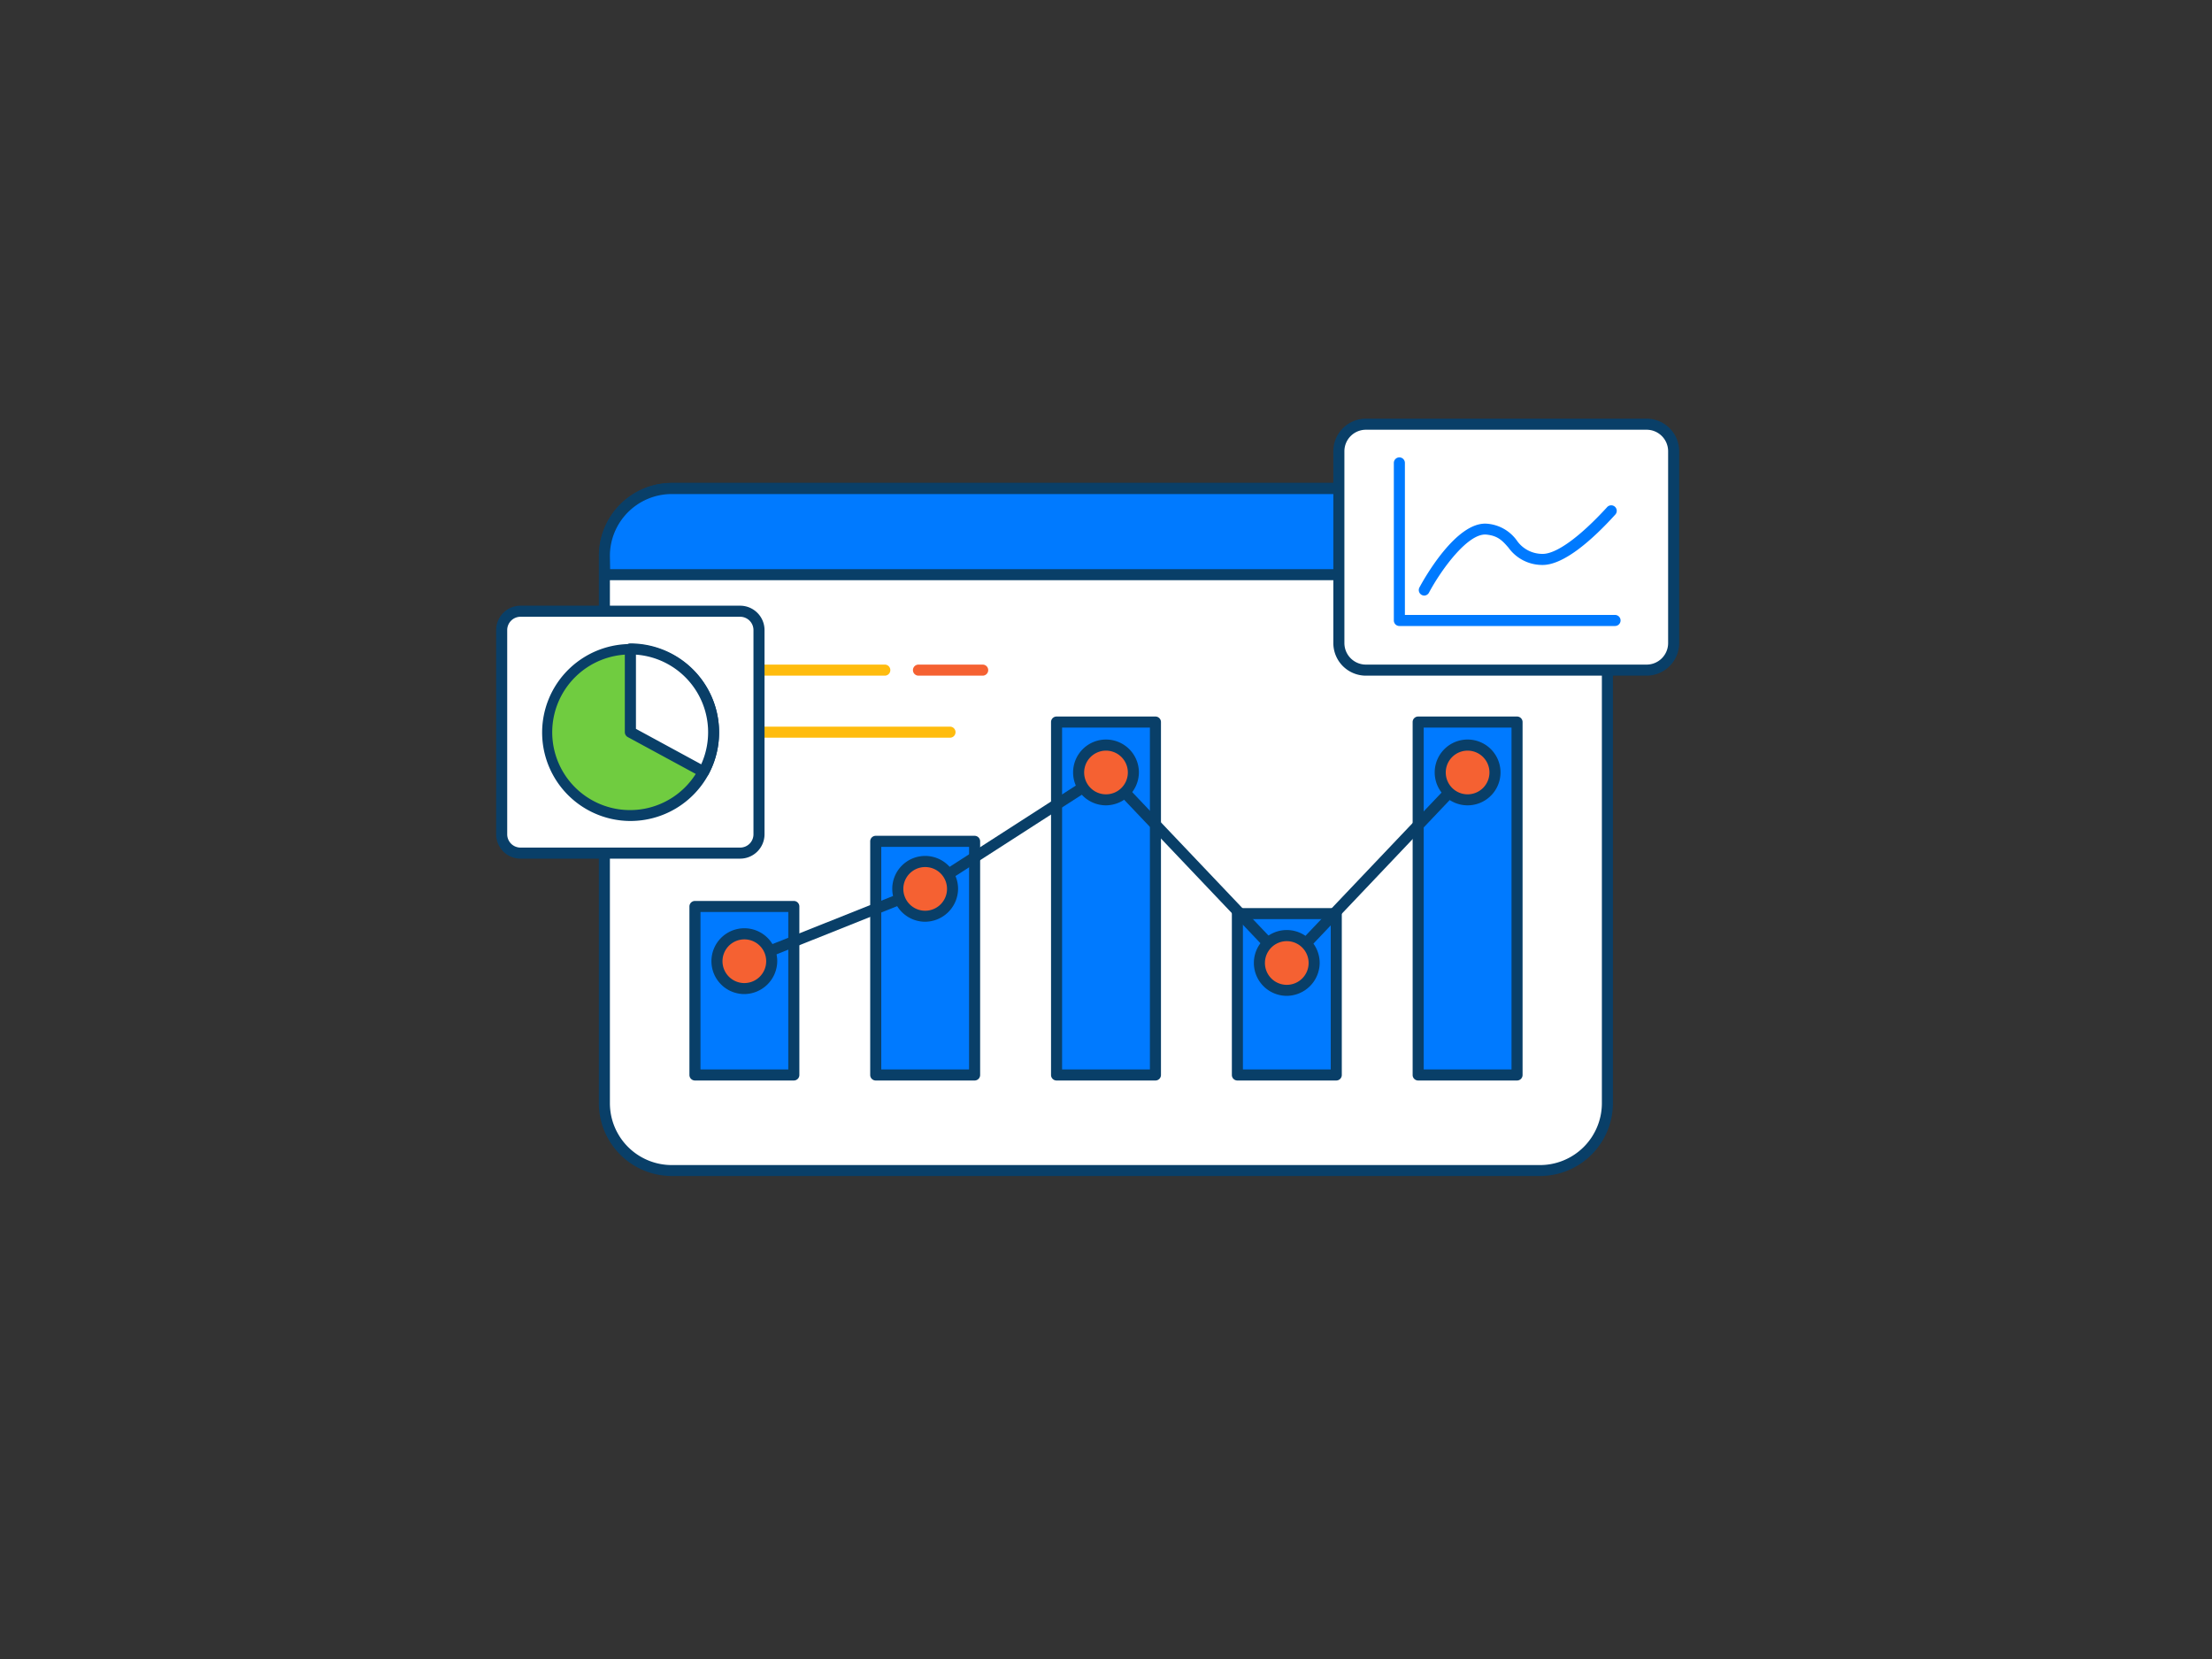 <svg xmlns="http://www.w3.org/2000/svg" viewBox="0 0 400 300" width="102" height="76.5" class="illustration styles_illustrationTablet__1DWOa"><rect x="0" y="0" width="400" height="300" fill="#333333" stroke="none"/><g id="_46_graphic_chart_outline" data-name="#46_graphic_chart_outline"><path d="M290.66,100.51v99a12.17,12.17,0,0,1-12.18,12.17h-157a12.17,12.17,0,0,1-12.18-12.17v-99a12.17,12.17,0,0,1,12.18-12.17h157A12.17,12.17,0,0,1,290.66,100.51Z" fill="#fff"></path><path d="M278.48,212.66h-157a13.2,13.2,0,0,1-13.19-13.17v-99a13.2,13.2,0,0,1,13.19-13.17h157a13.2,13.2,0,0,1,13.19,13.17v99A13.2,13.2,0,0,1,278.48,212.66Zm-157-123.32a11.19,11.19,0,0,0-11.19,11.17v99a11.19,11.19,0,0,0,11.19,11.17h157a11.19,11.19,0,0,0,11.19-11.17v-99a11.19,11.19,0,0,0-11.19-11.17Z" fill="#093f68"></path><rect x="125.67" y="163.92" width="17.88" height="30.47" fill="#007AFF"></rect><path d="M143.55,195.39H125.67a1,1,0,0,1-1-1V163.92a1,1,0,0,1,1-1h17.88a1,1,0,0,1,1,1v30.47A1,1,0,0,1,143.55,195.39Zm-16.88-2h15.88V164.92H126.67Z" fill="#093f68"></path><rect x="158.36" y="152.14" width="17.88" height="42.26" fill="#007AFF"></rect><path d="M176.24,195.39H158.36a1,1,0,0,1-1-1V152.14a1,1,0,0,1,1-1h17.88a1,1,0,0,1,1,1v42.25A1,1,0,0,1,176.24,195.39Zm-16.88-2h15.88V153.14H159.36Z" fill="#093f68"></path><rect x="191.06" y="130.57" width="17.88" height="63.82" fill="#007AFF"></rect><path d="M208.94,195.39H191.06a1,1,0,0,1-1-1V130.57a1,1,0,0,1,1-1h17.88a1,1,0,0,1,1,1v63.82A1,1,0,0,1,208.94,195.39Zm-16.88-2h15.88V131.57H192.06Z" fill="#093f68"></path><rect x="223.76" y="165.2" width="17.88" height="29.19" fill="#007AFF"></rect><path d="M241.64,195.39H223.76a1,1,0,0,1-1-1V165.21a1,1,0,0,1,1-1h17.88a1,1,0,0,1,1,1v29.18A1,1,0,0,1,241.64,195.39Zm-16.88-2h15.88V166.21H224.76Z" fill="#093f68"></path><rect x="256.45" y="130.57" width="17.88" height="63.82" fill="#007AFF"></rect><path d="M274.33,195.39H256.45a1,1,0,0,1-1-1V130.57a1,1,0,0,1,1-1h17.88a1,1,0,0,1,1,1v63.82A1,1,0,0,1,274.33,195.39Zm-16.88-2h15.88V131.57H257.45Z" fill="#093f68"></path><path d="M232.7,175.13a1,1,0,0,1-.73-.31L199.84,141l-32,20.6-.17.09L135,174.74a1,1,0,1,1-.74-1.86l32.6-13,32.62-21a1,1,0,0,1,1.27.16l32,33.68,32-33.68a1,1,0,1,1,1.45,1.37l-32.7,34.45A1,1,0,0,1,232.7,175.13Z" fill="#093f68"></path><circle cx="134.61" cy="173.81" r="4.95" fill="#f56132"></circle><path d="M134.61,179.76a5.95,5.95,0,1,1,5.94-5.95A6,6,0,0,1,134.61,179.76Zm0-9.89a3.95,3.95,0,1,0,3.94,3.94A3.94,3.94,0,0,0,134.61,169.87Z" fill="#093f68"></path><circle cx="167.3" cy="160.73" r="4.95" fill="#f56132"></circle><path d="M167.3,166.68a5.95,5.95,0,1,1,5.95-6A6,6,0,0,1,167.3,166.68Zm0-9.89a3.95,3.95,0,1,0,3.95,3.94A3.94,3.94,0,0,0,167.3,156.79Z" fill="#093f68"></path><circle cx="200" cy="139.68" r="4.95" fill="#f56132"></circle><path d="M200,145.63a5.95,5.95,0,1,1,5.95-5.95A6,6,0,0,1,200,145.63Zm0-9.89a3.95,3.95,0,1,0,3.95,3.94A3.95,3.95,0,0,0,200,135.74Z" fill="#093f68"></path><circle cx="232.7" cy="174.13" r="4.95" fill="#f56132"></circle><path d="M232.7,180.08a5.95,5.95,0,1,1,5.94-6A6,6,0,0,1,232.7,180.08Zm0-9.89a3.95,3.95,0,1,0,3.94,3.94A3.95,3.95,0,0,0,232.7,170.19Z" fill="#093f68"></path><circle cx="265.39" cy="139.68" r="4.95" fill="#f56132"></circle><path d="M265.39,145.63a5.95,5.95,0,1,1,5.95-5.95A5.95,5.95,0,0,1,265.39,145.63Zm0-9.89a3.95,3.95,0,1,0,3.95,3.94A3.95,3.95,0,0,0,265.39,135.74Z" fill="#093f68"></path><path d="M290.66,100.51v3.41H109.34v-3.41a12.17,12.17,0,0,1,12.18-12.17h157A12.17,12.17,0,0,1,290.66,100.51Z" fill="#007AFF"></path><path d="M290.67,104.92H109.33a1,1,0,0,1-1-1v-3.41a13.2,13.2,0,0,1,13.19-13.17h157a13.2,13.2,0,0,1,13.19,13.17v3.41A1,1,0,0,1,290.67,104.92Zm-180.34-2H289.67v-2.41a11.19,11.19,0,0,0-11.19-11.17h-157a11.19,11.19,0,0,0-11.19,11.17Z" fill="#093f68"></path><path d="M276.58,119.56H251a1,1,0,1,1,0-2h25.62a1,1,0,0,1,0,2Z" fill="#dfeaef"></path><path d="M160,122.18H130.46a1,1,0,0,1,0-2H160a1,1,0,1,1,0,2Z" fill="#ffbc0e"></path><path d="M171.79,133.4H130.46a1,1,0,0,1,0-2h41.33a1,1,0,0,1,0,2Z" fill="#ffbc0e"></path><path d="M177.7,122.18H166.09a1,1,0,1,1,0-2H177.7a1,1,0,0,1,0,2Z" fill="#f56132"></path><rect x="242.12" y="76.71" width="60.54" height="44.47" rx="4.89" fill="#fff"></rect><path d="M297.77,122.18H247a5.89,5.89,0,0,1-5.89-5.89V81.6A5.89,5.89,0,0,1,247,75.71h50.76a5.9,5.9,0,0,1,5.89,5.89v34.69A5.9,5.9,0,0,1,297.77,122.18ZM247,77.71a3.89,3.89,0,0,0-3.89,3.89v34.69a3.89,3.89,0,0,0,3.89,3.89h50.76a3.89,3.89,0,0,0,3.89-3.89V81.6a3.89,3.89,0,0,0-3.89-3.89Z" fill="#093f68"></path><path d="M292.05,113.2h-39a1,1,0,0,1-1-1V83.71a1,1,0,1,1,2,0V111.2h38a1,1,0,0,1,0,2Z" fill="#007AFF"></path><path d="M257.56,107.7a1,1,0,0,1-.88-1.47c.66-1.24,6.63-12.08,12.3-11.52a7.32,7.32,0,0,1,5.29,3,5.62,5.62,0,0,0,4.59,2.45c2.48.09,6.76-3,11.72-8.41a1,1,0,1,1,1.48,1.34c-3.85,4.24-9.26,9.22-13.29,9.07a7.51,7.51,0,0,1-6-3.14c-1.05-1.2-1.88-2.15-4-2.35-3.29-.3-8.09,6.25-10.35,10.47A1,1,0,0,1,257.56,107.7Z" fill="#007AFF"></path><rect x="90.72" y="110.53" width="46.53" height="43.74" rx="3.4" fill="#fff"></rect><path d="M133.85,155.27H94.12a4.41,4.41,0,0,1-4.4-4.4V113.93a4.41,4.41,0,0,1,4.4-4.4h39.73a4.41,4.41,0,0,1,4.4,4.4v36.94A4.41,4.41,0,0,1,133.85,155.27ZM94.12,111.53a2.41,2.41,0,0,0-2.4,2.4v36.94a2.4,2.4,0,0,0,2.4,2.4h39.73a2.4,2.4,0,0,0,2.4-2.4V113.93a2.41,2.41,0,0,0-2.4-2.4Z" fill="#093f68"></path><path d="M129,132.4a15.06,15.06,0,1,1-15-15.05A15.11,15.11,0,0,1,129,132.4Z" fill="#70cc40"></path><path d="M114,148.46a16,16,0,1,1,14.12-8.41A16.07,16.07,0,0,1,114,148.46Zm0-30.11a14.07,14.07,0,1,0,14,14.05A14.07,14.07,0,0,0,114,118.35Z" fill="#093f68"></path><path d="M129,132.4a15.11,15.11,0,0,1-1.81,7.18L114,132.4V117.35A15.05,15.05,0,0,1,129,132.4Z" fill="#fff"></path><path d="M127.23,140.58a1,1,0,0,1-.48-.12l-13.24-7.18a1,1,0,0,1-.52-.88V117.35a1,1,0,0,1,1-1,16.07,16.07,0,0,1,14.12,23.7,1,1,0,0,1-.59.49A1,1,0,0,1,127.23,140.58ZM115,131.8l11.8,6.41A14.07,14.07,0,0,0,115,118.38Z" fill="#093f68"></path></g></svg>